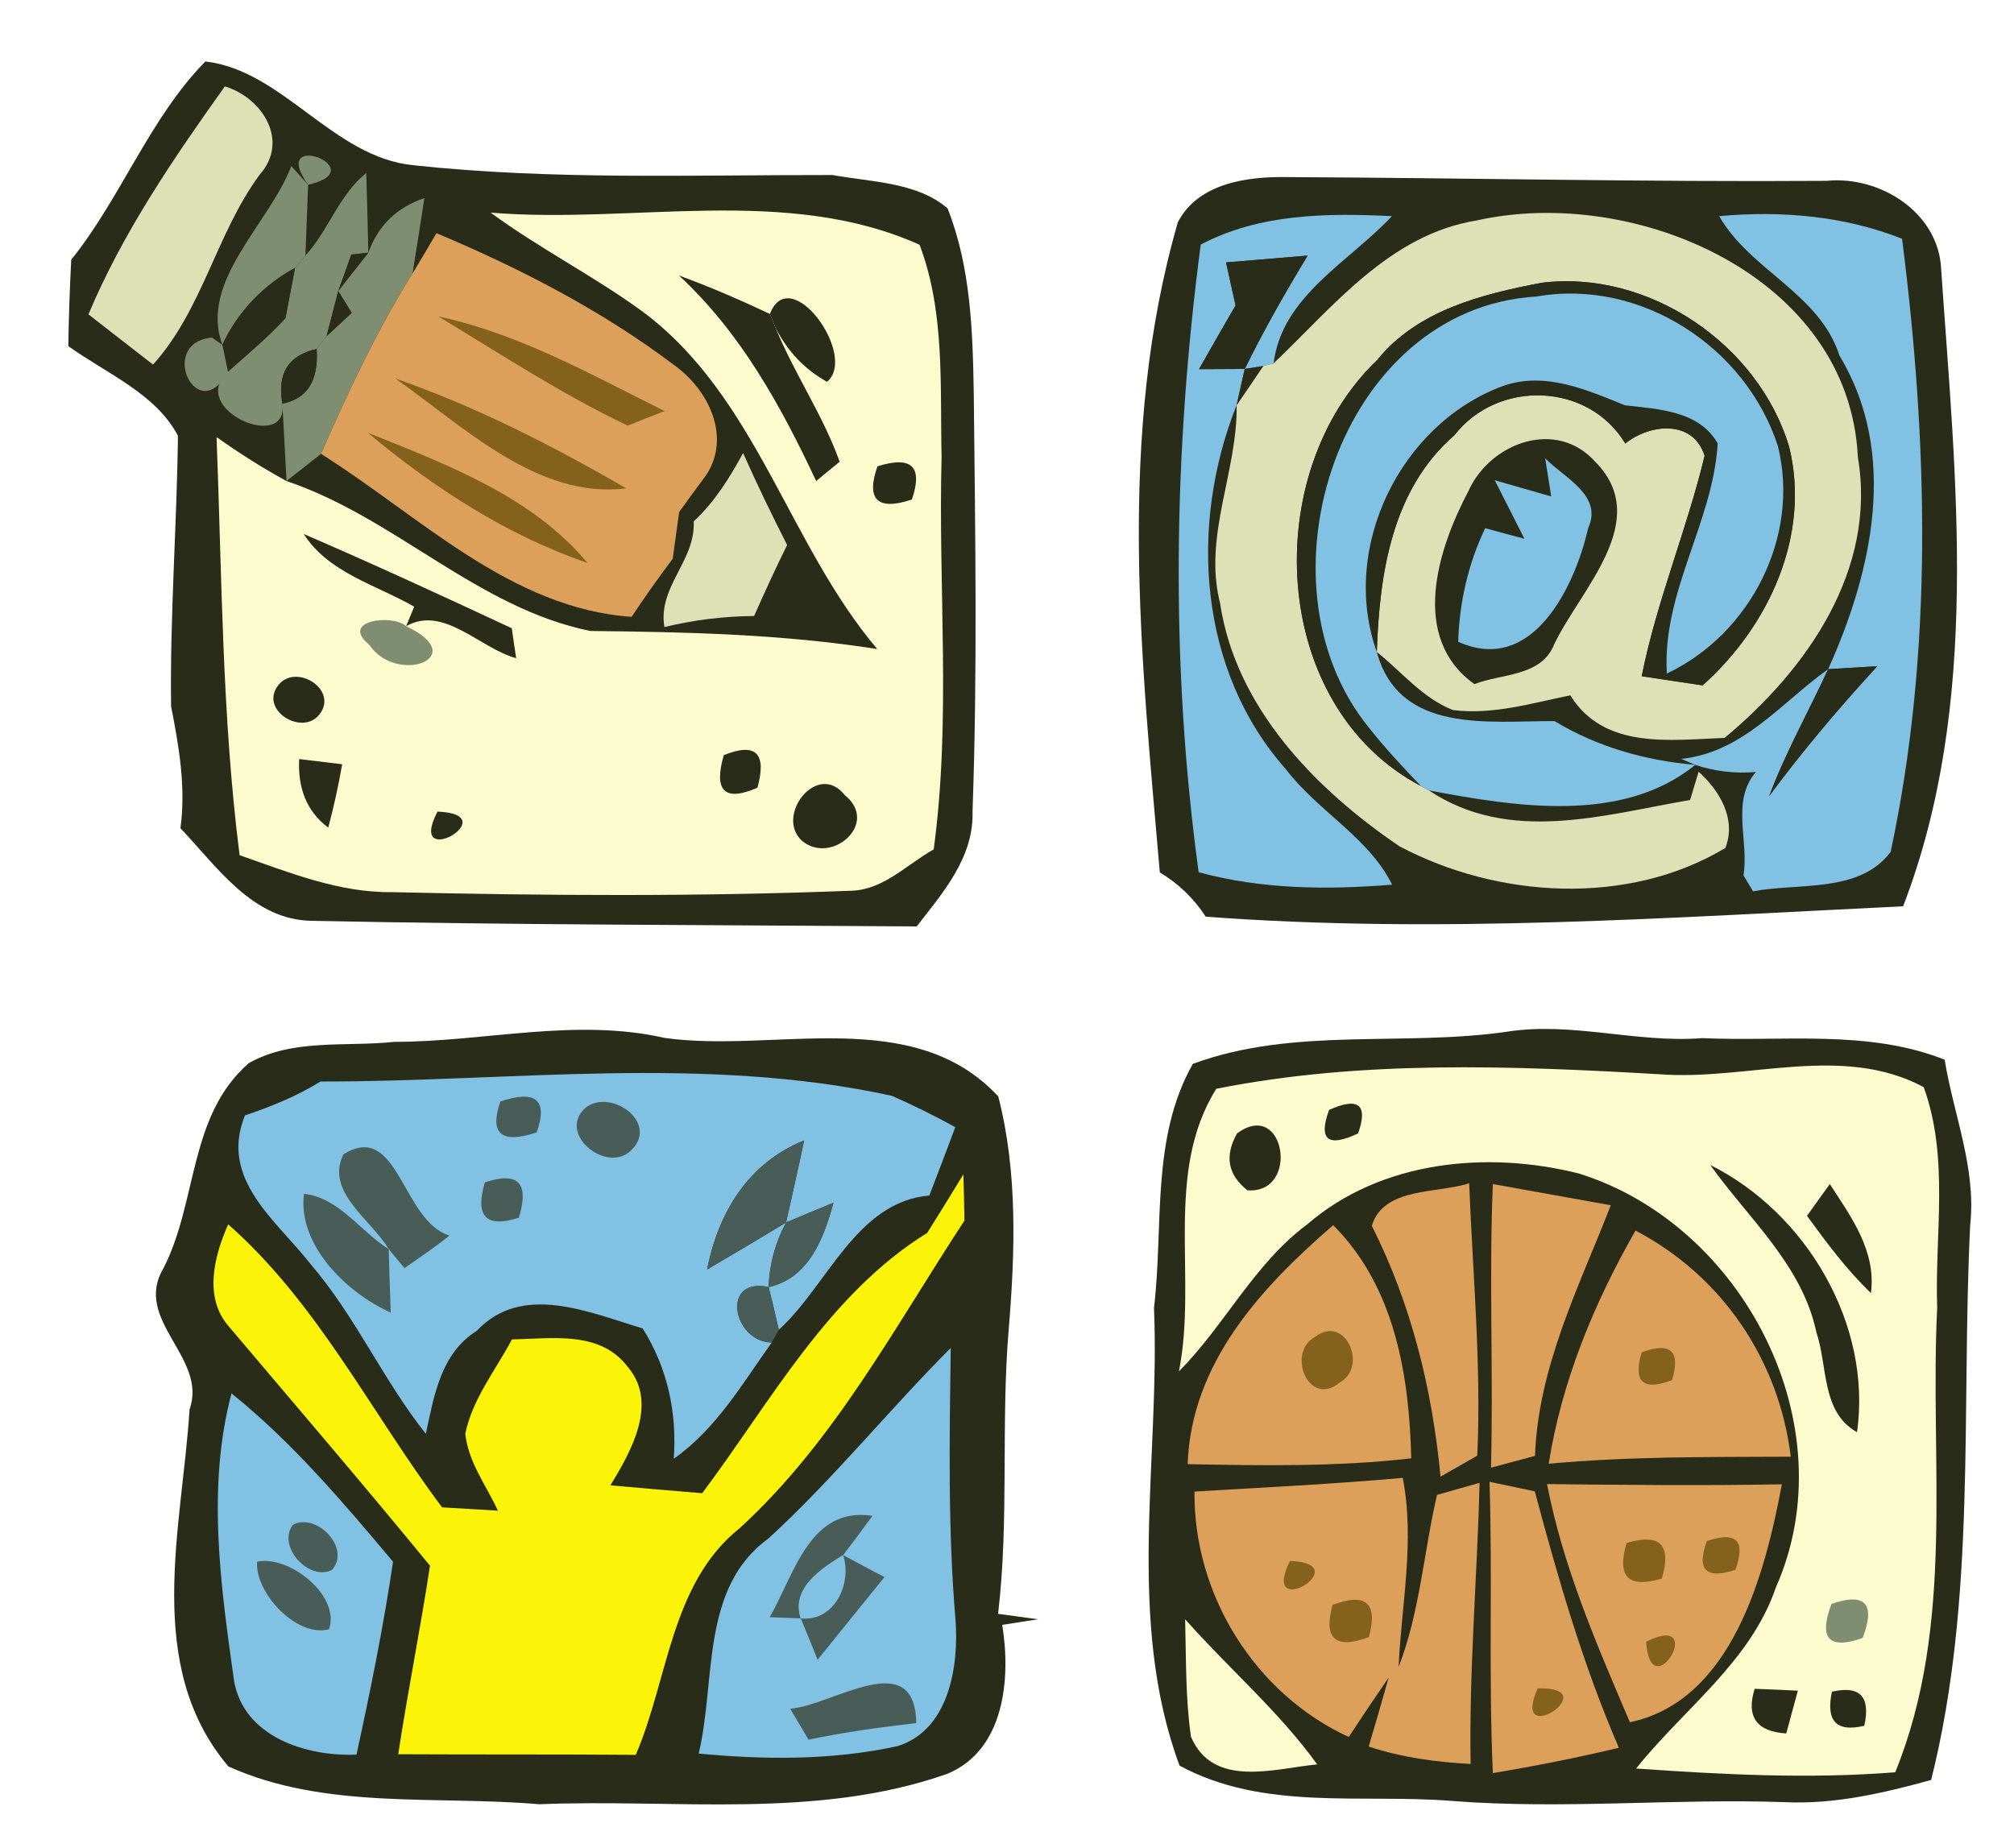 <?xml version="1.0" encoding="UTF-8" ?>
<!DOCTYPE svg PUBLIC "-//W3C//DTD SVG 1.1//EN" "http://www.w3.org/Graphics/SVG/1.1/DTD/svg11.dtd">
<svg width="97pt" height="89pt" viewBox="0 0 97 89" version="1.1" xmlns="http://www.w3.org/2000/svg">
<path fill="#ffffff" d=" M 0.00 0.00 L 97.00 0.00 L 97.00 89.00 L 0.00 89.00 L 0.00 0.00 Z" />
<path fill="#282c18" d=" M 3.43 12.51 C 5.84 9.51 7.19 5.72 9.89 2.96 C 13.64 3.39 16.03 7.58 19.92 7.96 C 26.62 8.68 33.37 8.42 40.10 8.43 C 41.95 8.77 44.18 8.77 45.64 10.04 C 46.76 12.88 46.85 15.97 46.90 18.98 C 46.97 25.68 47.08 32.38 46.84 39.08 C 46.91 41.29 45.42 42.99 44.15 44.62 C 34.44 44.55 24.73 44.55 15.03 44.35 C 12.17 44.32 10.46 41.75 8.69 39.89 C 8.96 37.91 8.62 35.95 8.24 34.02 C 8.18 29.67 8.52 25.33 8.57 20.99 C 7.51 18.96 5.11 17.98 3.29 16.67 C 3.31 15.28 3.36 13.90 3.43 12.51 Z" />
<path fill="#dee0b6" d=" M 4.26 15.14 C 5.92 11.19 8.35 7.64 10.83 4.16 C 12.64 4.71 13.96 6.79 12.50 8.42 C 10.41 11.27 9.76 14.91 7.37 17.56 C 6.33 16.75 5.29 15.95 4.26 15.14 Z" />
<path fill="#7f8e71" d=" M 14.84 8.90 C 12.88 6.15 18.09 8.15 14.84 8.90 Z" />
<path fill="#7f8e71" d=" M 14.71 12.31 C 15.83 11.08 16.32 9.40 17.64 8.33 C 17.68 9.61 17.71 10.89 17.74 12.17 L 16.92 12.26 C 16.77 12.70 16.45 13.58 16.29 14.02 C 16.15 14.56 15.87 15.65 15.73 16.19 C 15.61 16.34 15.37 16.65 15.25 16.81 C 13.89 17.11 13.34 17.99 13.60 19.44 C 13.91 21.83 8.99 19.71 10.98 17.90 C 11.92 17.06 12.90 16.25 13.75 15.32 C 13.86 14.71 14.10 13.51 14.21 12.90 C 14.34 12.75 14.59 12.45 14.71 12.31 Z" />
<path fill="#7f8e71" d=" M 14.03 8.00 L 14.84 8.90 C 14.81 9.75 14.74 11.46 14.71 12.31 C 14.59 12.45 14.34 12.75 14.21 12.90 C 12.69 13.73 11.44 15.02 10.71 16.61 C 9.58 13.54 12.96 10.80 14.03 8.00 Z" />
<path fill="#282c18" d=" M 56.73 10.70 C 57.72 8.80 60.11 8.49 62.05 8.53 C 70.69 8.57 79.33 8.77 87.97 8.71 C 90.54 8.45 93.36 10.23 93.49 12.94 C 94.19 23.14 95.42 33.87 91.66 43.65 C 80.48 44.19 69.26 44.99 58.07 44.15 C 57.50 43.27 56.76 42.56 55.86 42.02 C 54.96 31.61 53.78 20.91 56.73 10.70 Z" />
<path fill="#7f8e71" d=" M 17.74 12.17 C 18.21 10.86 19.11 9.99 20.44 9.54 C 20.30 10.45 20.02 12.27 19.87 13.17 C 18.14 15.93 16.77 18.88 15.46 21.86 C 15.05 22.19 14.21 22.84 13.80 23.17 C 13.75 22.24 13.65 20.38 13.60 19.44 C 14.80 19.21 15.35 18.33 15.25 16.81 C 15.37 16.65 15.61 16.34 15.73 16.19 C 16.03 15.91 16.64 15.35 16.94 15.07 L 16.29 14.02 C 16.65 13.56 17.37 12.63 17.74 12.17 Z" />
<path fill="#fcfbce" d=" M 23.63 10.24 C 30.46 10.81 37.88 8.90 44.29 11.79 C 45.52 15.03 45.27 18.59 45.35 22.00 C 45.18 28.31 45.82 34.63 44.97 40.91 C 43.70 41.62 42.57 42.84 41.04 42.90 C 33.66 43.19 26.27 43.14 18.88 42.97 C 16.32 43.00 13.92 42.02 11.54 41.19 C 10.69 34.52 10.69 27.76 10.43 21.05 C 11.51 21.82 12.63 22.53 13.80 23.17 C 19.01 24.92 23.00 29.29 28.43 30.39 C 33.05 30.44 37.67 30.54 42.25 31.26 C 37.96 26.19 36.44 19.12 30.98 15.03 C 28.62 13.30 25.99 11.98 23.63 10.24 Z" />
<path fill="#81c1e3" d=" M 57.83 11.78 C 60.68 10.28 63.91 10.26 67.04 10.41 C 65.00 12.60 61.74 14.25 61.34 17.50 C 61.21 17.53 60.97 17.60 60.84 17.63 L 59.95 17.77 C 60.87 15.90 61.90 14.09 62.98 12.31 C 61.99 12.39 60.03 12.56 59.05 12.64 C 59.17 13.16 59.39 14.20 59.51 14.71 C 58.92 15.73 58.33 16.75 57.75 17.78 C 58.30 17.78 59.40 17.77 59.95 17.77 C 59.85 18.20 59.66 19.08 59.56 19.51 C 57.26 25.28 57.71 32.31 61.95 37.07 C 63.48 39.08 65.91 40.32 67.05 42.61 C 63.93 42.86 60.77 42.84 57.73 42.01 C 56.36 31.98 56.51 21.81 57.83 11.78 Z" />
<path fill="#dee0b6" d=" M 61.34 17.50 C 64.22 14.76 66.93 11.30 71.11 10.62 C 78.72 8.91 89.07 13.30 89.48 22.02 C 90.40 27.44 87.03 32.25 83.06 35.54 C 80.41 35.64 77.26 36.11 75.63 33.49 C 73.77 33.87 71.89 34.44 69.98 34.20 C 68.52 33.63 67.51 32.36 66.31 31.40 C 66.44 27.63 67.03 23.58 70.05 20.96 C 72.14 18.27 76.50 18.41 78.28 21.36 C 79.46 20.41 81.54 20.19 82.10 21.95 C 81.24 25.53 79.79 28.95 79.07 32.57 C 79.80 32.68 81.27 32.90 82.00 33.01 C 85.18 30.18 87.22 25.79 86.17 21.52 C 84.69 16.58 79.40 12.98 74.25 13.62 C 71.37 14.17 68.27 14.94 66.33 17.34 C 60.63 22.78 61.14 34.02 68.44 37.86 L 68.82 38.07 C 72.71 40.66 77.21 39.25 81.40 38.53 L 81.81 37.17 C 82.82 38.07 83.64 39.45 83.10 40.84 C 78.43 43.65 72.15 43.28 67.40 40.76 C 63.35 38.01 59.51 34.08 58.76 29.04 C 57.94 25.82 59.61 22.72 59.56 19.51 C 59.88 19.04 60.52 18.10 60.84 17.63 C 60.97 17.60 61.21 17.53 61.34 17.50 Z" />
<path fill="#81c1e3" d=" M 82.80 10.41 C 85.79 10.14 88.80 10.39 91.61 11.50 C 92.85 21.29 93.13 31.33 91.06 41.03 C 89.55 43.04 86.62 42.51 84.43 42.93 L 83.97 42.16 C 84.25 40.51 83.35 38.60 84.57 37.18 C 83.56 37.27 82.58 37.15 81.65 36.84 L 80.97 36.55 C 83.96 36.24 85.77 33.85 88.05 32.23 C 87.11 34.27 86.00 36.24 85.21 38.34 C 86.82 36.16 88.58 34.09 90.41 32.09 C 89.82 32.12 88.64 32.20 88.05 32.23 C 90.17 27.52 91.45 21.86 88.60 17.14 C 87.63 14.12 84.31 13.04 82.80 10.41 Z" />
<path fill="#282c18" d=" M 14.21 12.90 C 14.34 12.75 14.59 12.45 14.71 12.31 C 14.59 12.45 14.34 12.75 14.21 12.90 Z" />
<path fill="#282c18" d=" M 16.92 12.26 L 17.74 12.17 C 17.37 12.63 16.65 13.56 16.29 14.02 C 16.45 13.58 16.77 12.70 16.92 12.26 Z" />
<path fill="#dda05a" d=" M 21.02 11.23 C 25.04 12.92 28.96 14.94 32.45 17.57 C 34.09 18.73 35.24 21.00 34.02 22.87 C 33.69 23.32 33.03 24.21 32.71 24.66 C 32.63 25.22 32.48 26.35 32.40 26.91 C 31.71 27.83 31.05 28.76 30.42 29.71 C 24.59 29.31 20.19 24.83 15.46 21.86 C 16.77 18.88 18.14 15.93 19.87 13.17 C 20.16 12.69 20.74 11.72 21.02 11.23 Z" />
<path fill="#282c18" d=" M 10.71 16.61 C 11.44 15.02 12.69 13.73 14.21 12.90 C 14.10 13.51 13.86 14.71 13.75 15.32 C 12.90 16.25 11.92 17.06 10.98 17.90 C 10.91 17.58 10.78 16.93 10.71 16.61 Z" />
<path fill="#282c18" d=" M 32.70 13.27 C 34.19 13.81 35.65 14.45 37.08 15.12 C 37.15 15.29 37.28 15.62 37.35 15.78 C 38.25 17.99 39.64 19.99 40.44 22.24 C 40.16 22.47 39.59 22.93 39.31 23.17 C 37.60 19.53 35.68 16.03 32.70 13.27 Z" />
<path fill="#282c18" d=" M 59.05 12.64 C 60.03 12.56 61.99 12.39 62.98 12.31 C 61.90 14.09 60.87 15.90 59.95 17.77 C 59.40 17.77 58.30 17.78 57.75 17.78 C 58.33 16.75 58.92 15.73 59.51 14.71 C 59.39 14.20 59.17 13.16 59.05 12.64 Z" />
<path fill="#282c18" d=" M 66.33 17.34 C 68.27 14.94 71.37 14.17 74.25 13.62 C 79.40 12.98 84.69 16.58 86.17 21.52 C 87.22 25.79 85.18 30.18 82.00 33.01 C 81.27 32.90 79.80 32.68 79.07 32.57 C 79.79 28.95 81.24 25.53 82.10 21.95 C 81.54 20.19 79.46 20.41 78.28 21.36 C 76.50 18.41 72.14 18.27 70.05 20.96 C 67.03 23.58 66.44 27.63 66.31 31.40 C 64.52 26.39 67.45 20.41 72.39 18.59 C 74.41 17.88 76.41 18.77 78.26 19.52 C 79.86 19.71 81.83 19.77 82.73 21.36 C 82.50 25.17 80.04 28.53 80.28 32.44 C 84.30 30.54 86.71 25.85 85.63 21.49 C 84.09 16.72 79.03 13.40 74.01 14.28 C 64.50 14.84 60.25 28.04 65.91 35.02 C 66.69 36.01 67.56 36.95 68.44 37.86 C 61.14 34.02 60.63 22.78 66.33 17.34 Z" />
<path fill="#282c18" d=" M 15.73 16.19 C 15.87 15.65 16.15 14.56 16.29 14.02 L 16.94 15.07 C 16.64 15.35 16.03 15.91 15.73 16.19 Z" />
<path fill="#282c18" d=" M 37.08 15.12 C 38.06 12.59 41.34 17.14 39.83 18.39 C 38.76 17.79 37.93 16.93 37.35 15.78 C 37.28 15.62 37.15 15.29 37.08 15.12 Z" />
<path fill="#84621b" d=" M 21.11 15.24 C 24.99 16.07 28.49 18.05 32.01 19.80 C 31.56 19.97 30.67 20.32 30.23 20.50 C 27.06 18.99 24.11 17.05 21.11 15.24 Z" />
<path fill="#fcfbce" d=" M 37.08 15.12 C 37.15 15.29 37.28 15.62 37.35 15.78 C 37.28 15.62 37.15 15.29 37.08 15.12 Z" />
<path fill="#81c1e3" d=" M 65.91 35.02 C 60.25 28.04 64.50 14.84 74.01 14.28 C 79.03 13.40 84.09 16.72 85.63 21.49 C 86.71 25.85 84.30 30.54 80.28 32.44 C 80.04 28.53 82.50 25.17 82.73 21.36 C 81.83 19.77 79.86 19.71 78.26 19.52 C 76.41 18.77 74.41 17.88 72.39 18.59 C 67.45 20.41 64.52 26.39 66.31 31.40 C 67.39 35.36 71.69 34.72 74.87 34.73 C 76.93 35.98 79.25 36.63 81.65 36.84 C 78.12 39.70 72.97 38.85 68.82 38.07 L 68.44 37.86 C 67.56 36.95 66.69 36.01 65.91 35.02 Z" />
<path fill="#7f8e71" d=" M 10.21 16.26 L 10.71 16.61 C 10.78 16.93 10.91 17.58 10.98 17.90 C 9.52 20.63 7.54 16.51 10.21 16.26 Z" />
<path fill="#282c18" d=" M 15.25 16.81 C 15.37 16.65 15.61 16.34 15.73 16.19 C 15.61 16.34 15.37 16.65 15.25 16.81 Z" />
<path fill="#282c18" d=" M 13.60 19.44 C 13.34 17.99 13.89 17.11 15.25 16.81 C 15.35 18.33 14.80 19.21 13.60 19.44 Z" />
<path fill="#282c18" d=" M 60.84 17.63 C 60.97 17.60 61.21 17.53 61.34 17.50 C 61.21 17.53 60.97 17.60 60.84 17.63 Z" />
<path fill="#84621b" d=" M 19.04 18.23 C 22.92 19.58 26.61 21.46 30.16 23.52 C 25.90 24.06 22.31 20.52 19.04 18.23 Z" />
<path fill="#282c18" d=" M 59.95 17.77 L 60.84 17.63 C 60.52 18.10 59.88 19.04 59.56 19.51 C 59.66 19.08 59.85 18.20 59.95 17.77 Z" />
<path fill="#84621b" d=" M 17.71 20.84 C 21.47 22.35 25.64 23.91 28.29 27.11 C 24.40 25.78 20.84 23.46 17.71 20.84 Z" />
<path fill="#282c18" d=" M 70.74 23.62 C 71.79 21.32 74.96 20.15 76.83 22.24 C 79.62 25.05 76.13 28.37 74.86 31.02 C 74.24 32.60 72.34 32.43 71.01 32.95 C 67.88 30.70 69.24 26.45 70.74 23.62 Z" />
<path fill="#dee0b6" d=" M 33.41 25.11 C 34.42 24.18 35.14 23.01 35.79 21.82 C 36.45 23.31 37.17 24.79 37.91 26.25 C 37.35 27.38 36.83 28.52 36.32 29.67 C 34.86 29.68 33.42 29.86 32.00 30.20 C 31.67 28.25 33.51 27.01 33.41 25.11 Z" />
<path fill="#282c18" d=" M 42.26 22.46 C 43.91 21.94 44.46 22.47 43.92 24.06 C 42.26 24.61 41.70 24.07 42.26 22.46 Z" />
<path fill="#81c1e3" d=" M 74.42 22.07 C 75.32 23.01 77.22 23.85 76.49 25.44 C 75.85 28.25 73.81 32.53 70.23 30.91 C 70.29 29.00 70.71 27.16 71.53 25.44 L 73.42 25.95 C 73.06 25.24 72.35 23.83 71.99 23.13 C 72.67 23.32 74.03 23.72 74.71 23.91 L 74.42 22.07 Z" />
<path fill="#282c18" d=" M 14.63 25.72 C 17.99 27.17 21.33 28.71 24.65 30.26 C 24.70 30.62 24.80 31.34 24.86 31.70 C 23.11 31.23 21.37 29.13 19.56 30.16 L 19.95 29.22 C 18.12 28.17 15.82 27.59 14.63 25.72 Z" />
<path fill="#7f8e71" d=" M 17.78 31.05 C 16.34 29.88 18.90 29.56 19.56 30.16 C 22.74 31.66 19.11 33.03 17.78 31.05 Z" />
<path fill="#282c18" d=" M 88.05 32.23 C 88.64 32.20 89.82 32.12 90.41 32.09 C 88.58 34.09 86.82 36.16 85.21 38.34 C 86.00 36.24 87.11 34.27 88.05 32.23 Z" />
<path fill="#282c18" d=" M 13.39 33.02 C 14.23 31.91 16.30 33.20 15.40 34.39 C 14.58 35.49 12.48 34.21 13.39 33.02 Z" />
<path fill="#282c18" d=" M 14.41 36.56 C 14.93 36.62 15.96 36.75 16.48 36.81 C 16.30 37.84 16.08 38.85 15.81 39.86 C 14.72 39.05 14.34 37.88 14.41 36.56 Z" />
<path fill="#282c18" d=" M 34.86 36.37 C 36.40 35.75 36.94 36.27 36.48 37.94 C 34.90 38.63 34.36 38.10 34.86 36.37 Z" />
<path fill="#282c18" d=" M 38.63 40.50 C 37.30 39.30 39.37 36.62 40.69 38.30 C 42.38 39.66 40.04 41.68 38.63 40.50 Z" />
<path fill="#282c18" d=" M 21.07 39.09 C 24.43 39.22 19.54 42.04 21.07 39.09 Z" />
<path fill="#282c18" d=" M 18.99 50.18 C 23.34 50.18 27.69 49.01 32.01 49.99 C 37.30 50.74 43.96 48.37 48.08 52.81 C 49.02 56.47 48.89 60.31 48.58 64.06 C 48.20 68.61 48.61 73.19 48.07 77.73 C 48.55 77.80 49.52 77.92 50.00 77.99 C 49.57 78.06 48.70 78.19 48.27 78.26 C 48.69 80.84 48.39 84.30 45.61 85.44 C 39.31 87.65 32.52 86.63 25.98 86.90 C 21.00 86.47 15.66 87.18 11.00 85.08 C 6.89 80.22 8.77 73.60 9.13 67.88 C 10.02 65.37 6.37 63.59 7.88 61.07 C 9.52 57.86 9.08 53.72 11.99 51.20 C 14.11 50.01 16.66 50.43 18.99 50.18 Z" />
<path fill="#282c18" d=" M 72.59 49.69 C 75.72 49.20 78.83 50.25 81.99 50.00 C 85.87 50.18 89.96 49.57 93.66 51.04 C 94.09 53.69 95.19 56.27 94.89 59.00 C 94.45 67.92 95.20 76.99 93.01 85.73 C 90.72 86.36 88.38 86.91 85.98 86.80 C 80.63 86.61 75.27 87.16 69.93 86.74 C 65.54 86.39 60.85 87.23 56.81 85.04 C 54.20 77.98 55.88 70.33 55.58 62.99 C 56.05 59.05 55.42 54.83 57.45 51.24 C 62.30 49.45 67.56 50.42 72.59 49.69 Z" />
<path fill="#81c1e3" d=" M 15.44 52.09 C 24.60 52.10 33.90 50.80 42.96 52.78 C 44.00 53.24 45.02 53.74 46.01 54.29 C 45.60 55.39 45.18 56.49 44.76 57.58 C 41.23 57.89 39.87 61.90 37.51 64.05 C 37.39 63.53 37.15 62.50 37.02 61.99 C 38.96 61.56 39.68 59.63 40.14 57.93 C 40.51 57.47 40.51 57.47 40.14 57.93 C 39.57 58.16 38.43 58.64 37.86 58.88 C 38.15 57.56 38.45 56.25 38.73 54.93 C 36.05 56.00 34.59 58.40 34.06 61.14 C 35.33 60.40 36.60 59.64 37.86 58.88 C 37.34 59.85 37.06 60.89 37.02 61.99 C 34.69 61.49 35.30 64.63 37.17 64.66 C 35.75 66.65 34.49 68.83 32.45 70.26 C 32.61 68.03 32.15 65.88 30.95 63.98 C 28.38 63.22 25.16 61.76 22.96 64.10 C 21.23 65.18 20.90 67.24 20.51 69.06 C 18.46 66.48 17.13 63.42 14.98 60.91 C 13.32 58.78 10.54 56.80 11.80 53.72 C 13.06 53.30 14.30 52.79 15.44 52.09 Z" />
<path fill="#fcfbce" d=" M 58.58 52.44 C 65.55 51.05 72.82 51.33 79.93 51.74 C 84.14 52.06 88.71 50.25 92.65 52.36 C 93.89 55.76 93.18 59.44 93.30 62.98 C 92.93 70.47 94.19 78.21 91.28 85.36 C 87.12 85.69 82.96 85.47 78.80 85.18 C 81.08 82.31 84.30 80.06 85.53 76.46 C 88.98 68.67 83.99 59.00 76.04 56.52 C 71.62 55.41 66.51 55.90 62.96 58.97 C 60.40 60.87 58.99 63.83 56.78 66.05 C 57.68 61.55 56.04 56.50 58.58 52.44 Z" />
<path fill="#495d58" d=" M 24.10 53.05 C 25.81 52.48 26.40 52.97 25.85 54.54 C 24.14 55.11 23.56 54.61 24.10 53.05 Z" />
<path fill="#495d58" d=" M 28.17 53.38 C 29.36 52.38 31.72 54.02 30.45 55.35 C 29.32 56.61 26.81 54.66 28.17 53.38 Z" />
<path fill="#282c18" d=" M 64.01 53.46 C 65.43 52.82 65.90 53.20 65.41 54.59 C 63.95 55.28 63.49 54.90 64.01 53.46 Z" />
<path fill="#282c18" d=" M 59.58 54.59 C 61.90 52.88 62.62 57.52 60.08 57.33 C 59.13 56.58 58.97 55.67 59.58 54.59 Z" />
<path fill="#495d58" d=" M 16.54 55.60 C 19.19 53.94 19.35 58.81 21.65 59.51 C 20.95 60.07 20.21 60.57 19.48 61.08 L 18.72 60.16 C 17.91 58.77 15.64 57.41 16.54 55.60 Z" />
<path fill="#495d58" d=" M 34.06 61.14 C 34.59 58.40 36.05 56.00 38.73 54.93 C 38.45 56.25 38.15 57.56 37.86 58.88 C 36.60 59.64 35.33 60.40 34.06 61.14 Z" />
<path fill="#282c18" d=" M 82.37 56.11 C 87.00 58.42 90.17 63.79 89.44 68.98 C 87.71 68.01 88.04 65.82 87.48 64.16 C 86.80 60.93 84.21 58.69 82.37 56.11 Z" />
<path fill="#495d58" d=" M 14.64 57.50 C 14.14 56.99 14.14 56.99 14.64 57.50 Z" />
<path fill="#495d58" d=" M 23.35 56.95 C 24.96 56.41 25.50 56.97 24.99 58.65 C 23.41 59.16 22.87 58.59 23.35 56.95 Z" />
<path fill="#495d58" d=" M 40.14 57.93 C 40.51 57.47 40.51 57.47 40.14 57.93 Z" />
<path fill="#fbf409" d=" M 44.66 59.38 C 45.25 58.44 45.83 57.50 46.40 56.56 C 46.42 57.11 46.44 58.23 46.45 58.79 C 43.10 63.89 40.20 69.41 35.64 73.59 C 32.30 76.25 32.20 80.85 30.62 84.52 C 26.81 84.49 23.00 84.51 19.18 84.49 C 19.64 81.46 20.25 78.45 20.71 75.41 C 17.54 71.54 14.28 67.74 11.05 63.92 C 9.79 62.52 10.31 60.51 10.99 58.97 C 15.32 62.79 17.88 68.05 21.29 72.60 C 21.96 72.64 23.31 72.72 23.98 72.76 C 23.42 71.54 22.55 70.42 22.41 69.05 C 22.76 67.37 23.87 65.99 24.66 64.51 C 26.58 64.48 28.89 64.07 30.23 65.83 C 31.72 67.57 30.40 69.90 29.40 71.54 C 30.87 71.67 32.34 71.80 33.82 71.92 C 37.11 67.53 39.89 62.33 44.66 59.38 Z" />
<path fill="#dda05a" d=" M 71.90 57.03 C 73.79 57.37 75.69 57.71 77.58 58.05 C 76.05 61.99 74.09 65.80 73.93 70.12 C 73.40 70.26 72.34 70.55 71.81 70.69 C 71.93 66.14 71.71 61.58 71.90 57.03 Z" />
<path fill="#282c18" d=" M 87.03 58.56 C 87.31 58.17 87.85 57.41 88.13 57.03 C 89.16 58.62 90.37 60.25 90.11 62.28 C 88.94 61.16 87.98 59.86 87.03 58.56 Z" />
<path fill="#495d58" d=" M 14.64 57.50 C 16.33 57.68 17.35 59.31 18.72 60.16 C 18.74 60.93 18.79 62.45 18.82 63.22 C 16.68 62.26 14.33 59.96 14.64 57.50 Z" />
<path fill="#495d58" d=" M 37.86 58.88 C 38.43 58.64 39.57 58.16 40.14 57.93 C 39.68 59.63 38.96 61.56 37.02 61.99 C 37.06 60.89 37.34 59.85 37.86 58.88 Z" />
<path fill="#7f8e71" d=" M 60.25 58.22 C 60.82 58.80 60.82 58.80 60.25 58.22 Z" />
<path fill="#dda05a" d=" M 66.07 59.04 C 66.63 57.16 69.26 57.49 70.76 56.99 C 70.93 61.36 71.35 65.74 71.15 70.11 C 70.71 70.36 69.83 70.87 69.38 71.12 C 68.98 66.92 67.98 62.82 66.07 59.04 Z" />
<path fill="#dda05a" d=" M 57.20 70.52 C 57.37 65.65 60.74 62.01 64.21 59.01 C 67.18 61.98 67.87 66.22 67.97 70.24 C 64.40 70.65 60.79 70.59 57.20 70.52 Z" />
<path fill="#dda05a" d=" M 74.59 70.50 C 75.22 66.51 76.78 62.76 78.77 59.27 C 82.94 61.45 85.68 65.51 86.25 70.16 C 82.36 70.18 78.46 70.14 74.59 70.50 Z" />
<path fill="#495d58" d=" M 37.17 64.66 C 35.30 64.63 34.69 61.49 37.02 61.99 C 37.15 62.50 37.39 63.53 37.51 64.05 L 37.17 64.66 Z" />
<path fill="#84621b" d=" M 63.35 64.38 C 64.80 63.28 65.91 65.83 64.52 66.59 C 63.03 67.83 61.93 65.14 63.35 64.38 Z" />
<path fill="#81c1e3" d=" M 37.01 74.10 C 40.13 71.24 42.80 67.92 45.79 64.92 C 45.73 69.29 45.65 73.66 46.02 78.01 C 46.19 80.24 45.71 83.33 43.23 84.10 C 40.09 84.79 36.84 84.76 33.65 84.46 C 34.49 80.96 33.72 76.48 37.01 74.10 Z" />
<path fill="#84621b" d=" M 79.07 65.13 C 80.47 64.62 80.95 65.07 80.53 66.47 C 79.13 67.01 78.64 66.56 79.07 65.13 Z" />
<path fill="#81c1e3" d=" M 11.15 67.11 C 14.08 69.47 16.52 72.35 18.93 75.22 C 18.47 78.34 17.84 81.43 17.17 84.51 C 14.76 84.61 11.73 83.66 11.27 80.94 C 10.63 76.39 9.95 71.63 11.15 67.11 Z" />
<path fill="#dda05a" d=" M 57.53 71.84 C 60.88 71.64 64.22 71.48 67.56 71.18 C 68.15 74.21 67.50 77.25 67.36 80.29 C 68.39 77.63 68.57 74.76 69.21 72.00 C 69.72 71.86 70.75 71.56 71.26 71.42 C 71.15 75.93 70.75 80.44 70.83 84.96 C 69.17 84.87 67.51 84.65 65.92 84.12 C 66.25 83.01 66.57 81.91 66.88 80.80 C 66.23 81.75 65.59 82.70 64.96 83.66 C 60.44 81.58 57.48 76.81 57.53 71.84 Z" />
<path fill="#dda05a" d=" M 71.74 71.37 C 72.29 71.48 73.38 71.72 73.92 71.83 C 75.04 76.02 76.24 80.19 77.97 84.18 C 75.96 84.66 73.93 85.06 71.90 85.40 C 71.69 80.72 71.89 76.04 71.74 71.37 Z" />
<path fill="#dda05a" d=" M 74.51 71.48 C 78.28 71.52 82.05 71.56 85.82 71.49 C 85.01 75.80 83.43 81.91 78.50 82.95 C 76.91 79.22 75.28 75.48 74.51 71.48 Z" />
<path fill="#495d58" d=" M 14.11 73.44 C 15.26 72.83 16.93 74.59 15.98 75.62 C 14.85 76.16 13.33 74.46 14.11 73.44 Z" />
<path fill="#495d58" d=" M 37.07 77.89 C 38.25 75.86 38.99 72.54 42.02 73.01 C 41.67 73.49 40.97 74.43 40.61 74.90 C 39.57 75.54 38.08 76.49 38.57 77.95 C 38.19 77.93 37.44 77.91 37.07 77.89 Z" />
<path fill="#84621b" d=" M 78.34 74.32 C 79.95 73.83 80.52 74.40 80.04 76.03 C 78.42 76.51 77.86 75.95 78.34 74.32 Z" />
<path fill="#84621b" d=" M 82.21 74.22 C 83.64 73.74 84.09 74.21 83.58 75.61 C 82.16 76.08 81.70 75.61 82.21 74.22 Z" />
<path fill="#495d58" d=" M 12.38 75.22 C 13.87 74.88 16.40 76.80 15.85 78.47 C 14.30 78.89 12.28 76.73 12.38 75.22 Z" />
<path fill="#81c1e3" d=" M 38.57 77.95 C 38.08 76.49 39.57 75.54 40.61 74.90 C 41.05 76.27 40.19 78.12 38.57 77.95 Z" />
<path fill="#495d58" d=" M 40.61 74.90 C 41.11 75.17 42.10 75.70 42.60 75.96 C 41.52 77.29 40.45 78.61 39.38 79.94 C 39.18 79.44 38.77 78.44 38.57 77.95 C 40.19 78.12 41.05 76.27 40.61 74.90 Z" />
<path fill="#84621b" d=" M 62.13 75.18 C 65.45 75.31 60.63 78.20 62.13 75.18 Z" />
<path fill="#84621b" d=" M 64.18 77.30 C 65.79 76.69 66.38 77.21 65.93 78.85 C 64.31 79.45 63.73 78.93 64.18 77.30 Z" />
<path fill="#7f8e71" d=" M 88.21 77.25 C 89.84 76.69 90.34 77.24 89.71 78.89 C 88.08 79.47 87.58 78.92 88.21 77.25 Z" />
<path fill="#fcfbce" d=" M 57.08 77.99 C 59.17 80.35 61.59 82.42 63.44 84.98 C 61.38 85.18 58.43 86.15 57.36 83.65 C 57.09 81.77 57.13 79.88 57.08 77.99 Z" />
<path fill="#84621b" d=" M 79.28 79.07 C 82.30 77.58 79.50 82.36 79.28 79.07 Z" />
<path fill="#495d58" d=" M 38.06 82.30 C 40.08 82.15 44.07 79.23 44.13 82.99 C 42.39 83.19 40.65 83.43 38.94 83.79 C 38.72 83.41 38.28 82.67 38.06 82.30 Z" />
<path fill="#84621b" d=" M 74.06 81.32 C 77.42 81.22 72.69 84.36 74.06 81.32 Z" />
<path fill="#282c18" d=" M 84.51 81.34 C 85.03 81.36 86.07 81.40 86.59 81.43 C 86.45 81.94 86.17 82.98 86.03 83.49 C 84.60 83.40 84.09 82.68 84.51 81.34 Z" />
<path fill="#282c18" d=" M 88.23 81.48 C 89.58 81.17 90.10 81.71 89.79 83.12 C 88.45 83.44 87.93 82.90 88.23 81.48 Z" />
<path fill="#282c18" d=" M 68.21 82.26 C 68.81 82.81 68.81 82.81 68.21 82.26 Z" />
</svg>
